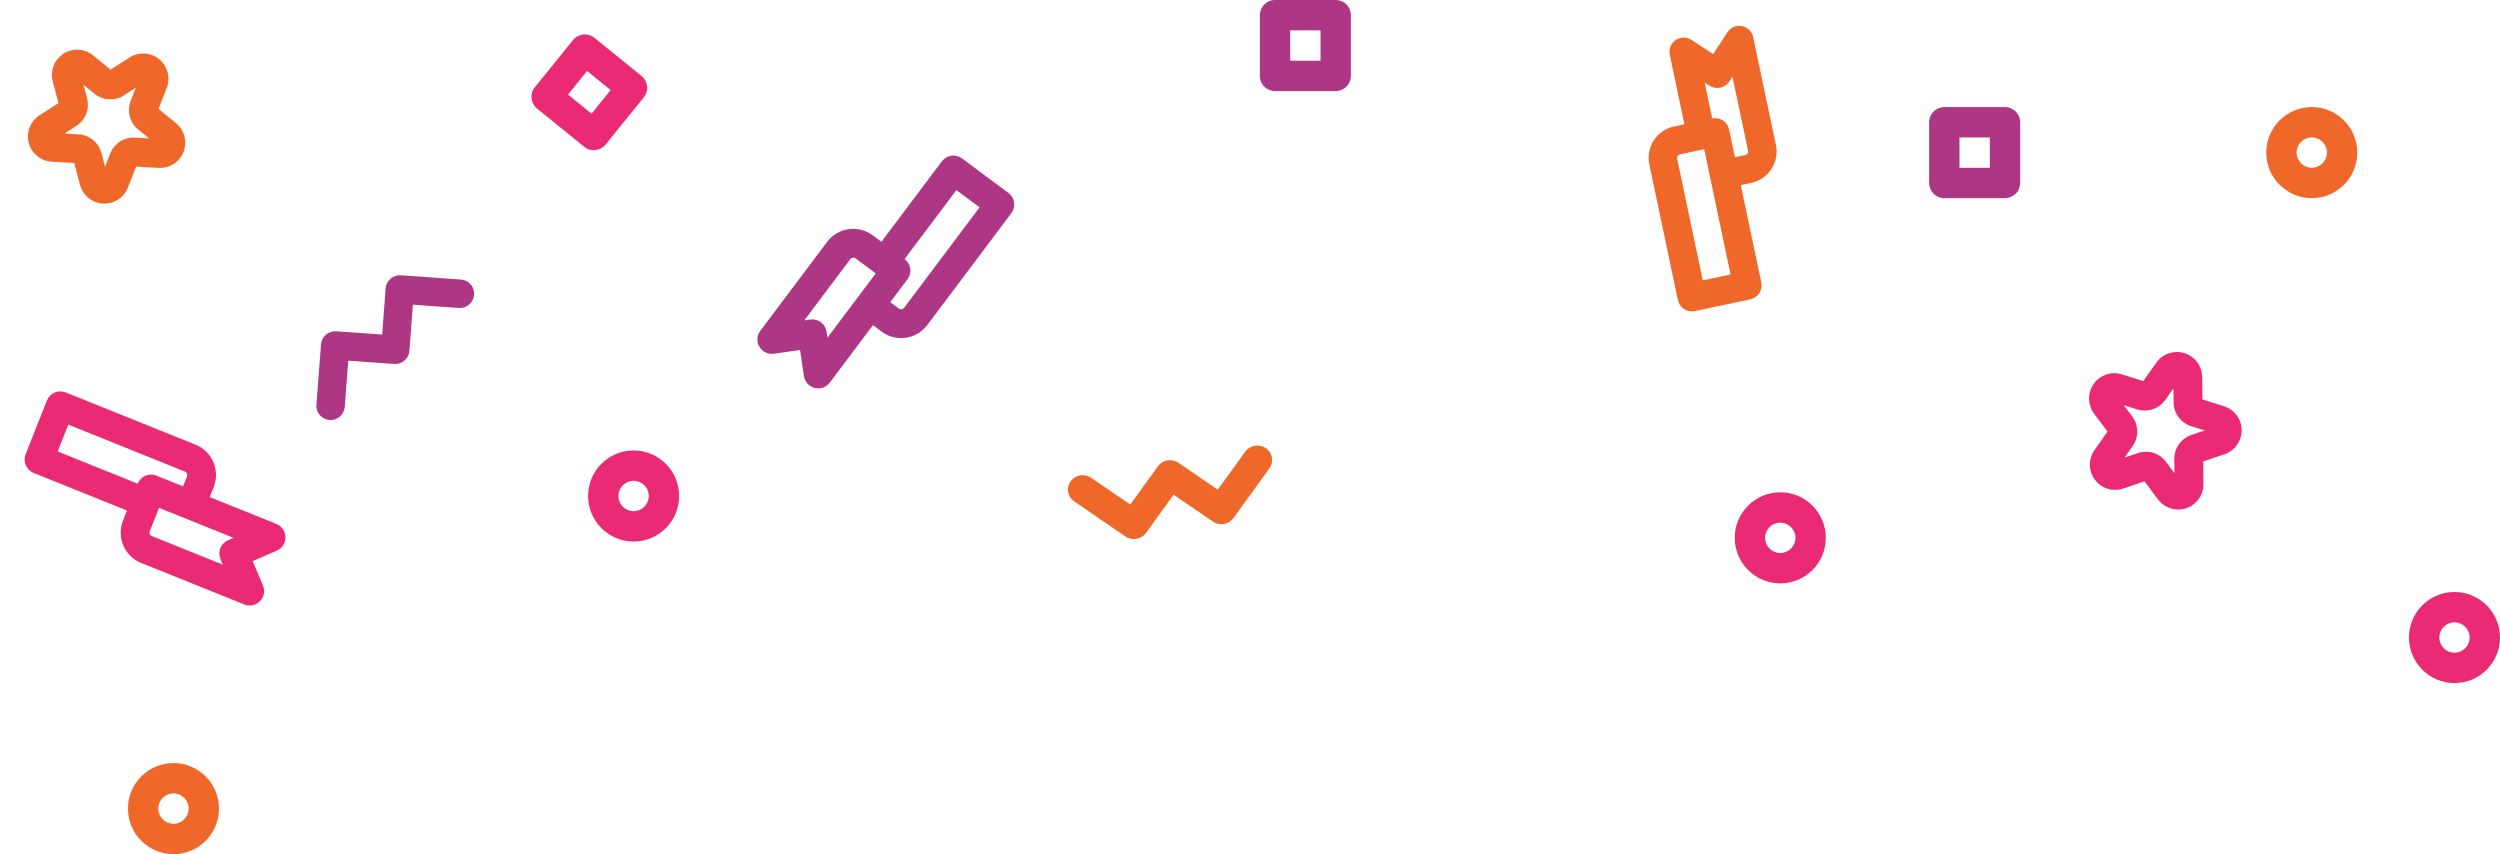 <?xml version="1.0" encoding="UTF-8"?>
<svg width="761px" height="260px" viewBox="0 0 761 260" version="1.1" xmlns="http://www.w3.org/2000/svg" xmlns:xlink="http://www.w3.org/1999/xlink">
    <title>confetti-2</title>
    <g id="Design" stroke="none" stroke-width="1" fill="none" fill-rule="evenodd">
        <g id="3-Booking-3-successful-booking" transform="translate(-579, -235)" fill-rule="nonzero">
            <g id="confetti-2" transform="translate(579, 235)">
                <path d="M14.298,121.904 L7.803,138.247 C7.372,139.33 7.387,140.542 7.844,141.615 C8.3,142.688 9.162,143.534 10.239,143.967 L38.659,155.409 L37.442,158.471 C36.472,160.909 36.505,163.635 37.533,166.049 C38.561,168.463 40.5,170.368 42.924,171.343 L74.393,184.008 C76.035,184.669 77.911,184.269 79.147,182.995 C80.382,181.721 80.733,179.824 80.036,178.188 L76.886,170.793 L84.235,167.623 C85.861,166.922 86.907,165.304 86.886,163.524 C86.864,161.745 85.779,160.153 84.136,159.492 L63.833,151.319 L65.055,148.251 C67.064,143.173 64.611,137.416 59.569,135.381 L19.982,119.45 C18.905,119.017 17.701,119.031 16.635,119.491 C15.569,119.951 14.728,120.819 14.297,121.903 L14.298,121.904 Z M71.086,163.717 L69.421,164.435 C67.203,165.393 66.175,167.978 67.125,170.211 L67.839,171.886 L46.174,163.166 C45.905,163.057 45.69,162.846 45.576,162.578 C45.461,162.309 45.458,162.007 45.566,161.736 L48.408,154.585 L56.515,157.848 L56.523,157.851 L56.531,157.851 L71.086,163.717 Z M20.796,129.257 L56.323,143.554 C56.593,143.661 56.81,143.872 56.925,144.141 C57.04,144.409 57.045,144.712 56.937,144.984 L55.715,148.052 L47.595,144.784 C46.518,144.35 45.314,144.365 44.248,144.824 C43.182,145.284 42.341,146.151 41.91,147.235 L17.55,137.429 L20.796,129.257 Z" id="Shape" fill="#EB2A74"></path>
                <path d="M236.756,52.97 L230.261,69.313 C229.83,70.397 229.844,71.608 230.301,72.681 C230.758,73.754 231.62,74.6 232.697,75.034 L261.117,86.475 L259.9,89.537 C258.93,91.976 258.963,94.702 259.991,97.116 C261.019,99.53 262.958,101.434 265.381,102.409 L296.85,115.074 C298.493,115.735 300.369,115.336 301.604,114.062 C302.84,112.788 303.191,110.89 302.494,109.254 L299.344,101.859 L306.693,98.689 C308.319,97.988 309.365,96.371 309.343,94.591 C309.321,92.811 308.236,91.22 306.594,90.559 L286.291,82.385 L287.512,79.318 C289.522,74.239 287.068,68.482 282.027,66.447 L242.44,50.517 C241.363,50.083 240.159,50.098 239.093,50.558 C238.026,51.018 237.185,51.885 236.755,52.969 L236.756,52.97 Z M293.544,94.783 L291.879,95.501 C289.661,96.459 288.633,99.044 289.583,101.277 L290.297,102.953 L268.632,94.232 C268.363,94.124 268.148,93.912 268.033,93.644 C267.919,93.376 267.915,93.073 268.023,92.802 L270.866,85.651 L278.972,88.914 L278.98,88.918 L278.989,88.918 L293.544,94.783 Z M243.254,60.323 L278.781,74.62 C279.051,74.727 279.268,74.939 279.383,75.207 C279.498,75.475 279.502,75.779 279.395,76.05 L278.173,79.119 L270.053,75.85 C268.976,75.416 267.772,75.431 266.706,75.891 C265.64,76.35 264.799,77.217 264.368,78.301 L240.007,68.495 L243.254,60.323 Z" id="Shape-Copy-2" fill="#AD3784" transform="translate(269.646, 82.795) rotate(105) translate(-269.646, -82.795) "></path>
                <path d="M510.749,91.348 C511.242,93.687 513.536,95.183 515.873,94.69 L532.799,91.119 C533.921,90.882 534.904,90.208 535.53,89.246 C536.156,88.284 536.375,87.113 536.138,85.99 L529.892,56.337 L533.069,55.666 C538.321,54.552 541.681,49.392 540.581,44.132 L533.667,11.304 C533.306,9.591 531.95,8.264 530.23,7.941 C528.511,7.619 526.767,8.366 525.812,9.833 L521.494,16.465 L514.873,12.143 C513.407,11.185 511.51,11.206 510.066,12.196 C508.623,13.185 507.917,14.948 508.278,16.661 L512.737,37.841 L509.564,38.51 C507.039,39.043 504.828,40.558 503.419,42.722 C502.01,44.886 501.518,47.522 502.05,50.05 L510.749,91.348 Z M520.391,26.082 C521.352,26.709 522.522,26.928 523.645,26.692 C524.767,26.455 525.75,25.782 526.376,24.82 L527.357,23.314 L532.118,45.919 C532.238,46.502 531.865,47.073 531.283,47.196 L528.108,47.866 L526.324,39.397 C525.831,37.058 523.538,35.561 521.201,36.054 L518.896,25.105 L520.391,26.082 Z M511.348,46.982 L518.748,45.42 L518.753,45.42 L526.783,83.541 L518.32,85.326 L510.514,48.264 C510.391,47.679 510.764,47.105 511.348,46.982 L511.348,46.982 Z" id="Shape" fill="#F0672A"></path>
                <path d="M111.115,131.25 C111.906,132.582 113.343,133.389 114.885,133.367 C116.428,133.345 117.841,132.497 118.593,131.143 C119.344,129.789 119.32,128.134 118.529,126.802 L111.356,114.712 L123.377,107.503 C124.361,106.913 125.071,105.955 125.351,104.839 C125.631,103.723 125.459,102.54 124.872,101.551 L117.698,89.462 L129.72,82.252 C131.044,81.458 131.846,80.013 131.824,78.462 C131.801,76.911 130.957,75.49 129.61,74.734 C128.263,73.978 126.618,74.001 125.293,74.796 L109.564,84.228 C107.516,85.457 106.847,88.121 108.069,90.18 L115.244,102.27 L103.222,109.479 C102.238,110.069 101.528,111.027 101.248,112.143 C100.968,113.259 101.14,114.442 101.727,115.431 L111.115,131.25 Z" id="Path" fill="#AD3784" transform="translate(116.47, 103.775) rotate(35) translate(-116.47, -103.775) "></path>
                <path d="M344.059,153.588 L332.11,145.401 C330.075,144.054 327.307,144.546 325.893,146.507 C324.478,148.468 324.939,151.172 326.929,152.581 L342.563,163.293 C344.598,164.687 347.408,164.21 348.839,162.228 L357.242,150.586 L369.191,158.773 C371.226,160.167 374.036,159.69 375.467,157.708 L386.462,142.476 C387.845,140.493 387.339,137.797 385.327,136.418 C383.314,135.04 380.538,135.49 379.092,137.428 L370.689,149.07 L358.739,140.883 C357.762,140.212 356.552,139.948 355.375,140.147 C354.197,140.347 353.15,140.994 352.462,141.946 L344.059,153.588 Z" id="Path" fill="#F0672A"></path>
                <path d="M703.7,60.317 C711.353,60.317 717.557,54.111 717.557,46.455 C717.557,38.8 711.353,32.594 703.7,32.594 C696.047,32.594 689.844,38.8 689.844,46.455 C689.852,54.107 696.051,60.308 703.7,60.317 L703.7,60.317 Z M703.7,41.835 C706.251,41.835 708.319,43.903 708.319,46.455 C708.319,49.007 706.251,51.076 703.7,51.076 C701.149,51.076 699.081,49.007 699.081,46.455 C699.084,43.905 701.151,41.838 703.7,41.835 L703.7,41.835 Z" id="Shape" fill="#F0672A"></path>
                <path d="M192.872,164.841 C200.524,164.841 206.728,158.635 206.728,150.98 C206.728,143.324 200.524,137.118 192.872,137.118 C185.219,137.118 179.015,143.324 179.015,150.98 C179.023,158.632 185.222,164.833 192.872,164.841 L192.872,164.841 Z M192.872,146.359 C195.423,146.359 197.49,148.428 197.49,150.98 C197.49,153.532 195.423,155.6 192.872,155.6 C190.321,155.6 188.253,153.532 188.253,150.98 C188.255,148.429 190.322,146.362 192.872,146.359 L192.872,146.359 Z" id="Shape-Copy-3" fill="#EB2A74"></path>
                <path d="M747.143,207.925 C754.796,207.925 761,201.719 761,194.063 C761,186.408 754.796,180.202 747.143,180.202 C739.49,180.202 733.286,186.408 733.286,194.063 C733.295,201.715 739.494,207.916 747.143,207.925 L747.143,207.925 Z M747.143,189.443 C749.694,189.443 751.762,191.512 751.762,194.063 C751.762,196.615 749.694,198.684 747.143,198.684 C744.592,198.684 742.524,196.615 742.524,194.063 C742.527,191.513 744.593,189.446 747.143,189.443 L747.143,189.443 Z" id="Shape" fill="#EB2A74"></path>
                <path d="M541.913,177.579 C549.566,177.579 555.77,171.373 555.77,163.718 C555.77,156.062 549.566,149.856 541.913,149.856 C534.26,149.856 528.056,156.062 528.056,163.718 C528.065,171.37 534.264,177.571 541.913,177.579 L541.913,177.579 Z M541.913,159.097 C544.464,159.097 546.532,161.166 546.532,163.718 C546.532,166.269 544.464,168.338 541.913,168.338 C539.362,168.338 537.294,166.269 537.294,163.718 C537.297,161.167 539.363,159.1 541.913,159.097 L541.913,159.097 Z" id="Shape-Copy-5" fill="#EB2A74"></path>
                <path d="M38.949,246.138 C38.949,253.794 45.153,260 52.806,260 C60.459,260 66.662,253.794 66.662,246.138 C66.662,238.483 60.459,232.277 52.806,232.277 C45.156,232.285 38.957,238.486 38.949,246.138 Z M57.425,246.138 C57.425,248.69 55.357,250.759 52.806,250.759 C50.255,250.759 48.187,248.69 48.187,246.138 C48.187,243.586 50.255,241.518 52.806,241.518 C55.355,241.521 57.422,243.588 57.425,246.138 L57.425,246.138 Z" id="Shape" fill="#F0672A"></path>
                <path d="M591.847,60.317 L610.323,60.317 C612.874,60.317 614.942,58.248 614.942,55.696 L614.942,37.214 C614.942,34.662 612.874,32.594 610.323,32.594 L591.847,32.594 C589.296,32.594 587.228,34.662 587.228,37.214 L587.228,55.696 C587.228,58.248 589.296,60.317 591.847,60.317 Z M596.466,41.835 L605.704,41.835 L605.704,51.076 L596.466,51.076 L596.466,41.835 Z" id="Shape" fill="#AD3784"></path>
                <path d="M388.115,27.723 L406.591,27.723 C409.142,27.723 411.21,25.655 411.21,23.103 L411.21,4.621 C411.21,2.069 409.142,0 406.591,0 L388.115,0 C385.564,0 383.496,2.069 383.496,4.621 L383.496,23.103 C383.496,25.655 385.564,27.723 388.115,27.723 Z M392.734,9.241 L401.972,9.241 L401.972,18.482 L392.734,18.482 L392.734,9.241 Z" id="Shape-Copy-4" fill="#AD3784"></path>
                <path d="M165.532,37.339 C165.532,39.891 167.6,41.96 170.151,41.96 L188.627,41.96 C191.178,41.96 193.246,39.891 193.246,37.339 L193.246,18.857 C193.246,16.305 191.178,14.236 188.627,14.236 L170.151,14.236 C167.6,14.236 165.532,16.305 165.532,18.857 L165.532,37.339 Z M174.77,23.477 L184.008,23.477 L184.008,32.719 L174.77,32.719 L174.77,23.477 Z" id="Shape" fill="#EB2A74" transform="translate(179.389, 28.098) rotate(39) translate(-179.389, -28.098) "></path>
                <path d="M641.533,131.387 L637.576,136.984 C635.653,139.703 635.698,143.352 637.688,146.022 C639.677,148.693 643.158,149.777 646.311,148.709 L652.798,146.512 L656.892,152.008 C658.882,154.678 662.363,155.762 665.515,154.694 C668.667,153.626 670.774,150.647 670.733,147.317 L670.648,140.461 L677.136,138.264 C680.288,137.195 682.394,134.216 682.353,130.886 C682.311,127.555 680.132,124.629 676.954,123.639 L670.416,121.598 L670.332,114.743 C670.291,111.411 668.111,108.484 664.932,107.495 C661.753,106.505 658.299,107.677 656.377,110.398 L652.42,115.993 L645.881,113.956 C642.703,112.965 639.25,114.135 637.327,116.854 C635.404,119.572 635.448,123.221 637.436,125.892 L641.533,131.387 Z M650.572,124.619 C653.75,125.615 657.207,124.444 659.126,121.72 L661.592,118.231 L661.647,122.504 C661.682,125.838 663.864,128.767 667.046,129.751 L671.122,131.021 L667.077,132.394 C663.922,133.458 661.814,136.44 661.861,139.772 L661.913,144.045 L659.361,140.619 C657.374,137.944 653.89,136.859 650.738,137.933 L646.695,139.303 L649.161,135.816 C651.091,133.099 651.046,129.446 649.051,126.777 L646.5,123.351 L650.572,124.619 Z" id="Shape" fill="#EB2A74"></path>
                <path d="M16.105,36.229 L12.148,41.825 C10.225,44.544 10.27,48.193 12.26,50.864 C14.249,53.534 17.73,54.619 20.883,53.55 L27.37,51.353 L31.464,56.849 C33.454,59.519 36.935,60.604 40.087,59.536 C43.239,58.467 45.345,55.489 45.305,52.158 L45.22,45.302 L51.708,43.105 C54.86,42.037 56.966,39.058 56.925,35.727 C56.883,32.396 54.704,29.471 51.526,28.481 L44.988,26.439 L44.903,19.584 C44.863,16.252 42.682,13.326 39.504,12.336 C36.325,11.346 32.871,12.518 30.949,15.239 L26.992,20.835 L20.452,18.797 C17.275,17.807 13.822,18.977 11.899,21.695 C9.976,24.414 10.02,28.062 12.008,30.733 L16.105,36.229 Z M25.144,29.461 C28.322,30.457 31.779,29.285 33.698,26.561 L36.164,23.073 L36.219,27.346 C36.254,30.679 38.436,33.608 41.618,34.593 L45.694,35.863 L41.649,37.236 C38.494,38.299 36.385,41.281 36.433,44.614 L36.485,48.886 L33.933,45.46 C31.946,42.786 28.462,41.701 25.31,42.774 L21.267,44.145 L23.733,40.657 C25.663,37.941 25.618,34.287 23.623,31.618 L21.071,28.193 L25.144,29.461 Z" id="Shape-Copy" fill="#F0672A" transform="translate(33.706, 35.965) rotate(-50) translate(-33.706, -35.965) "></path>
            </g>
        </g>
    </g>
</svg>